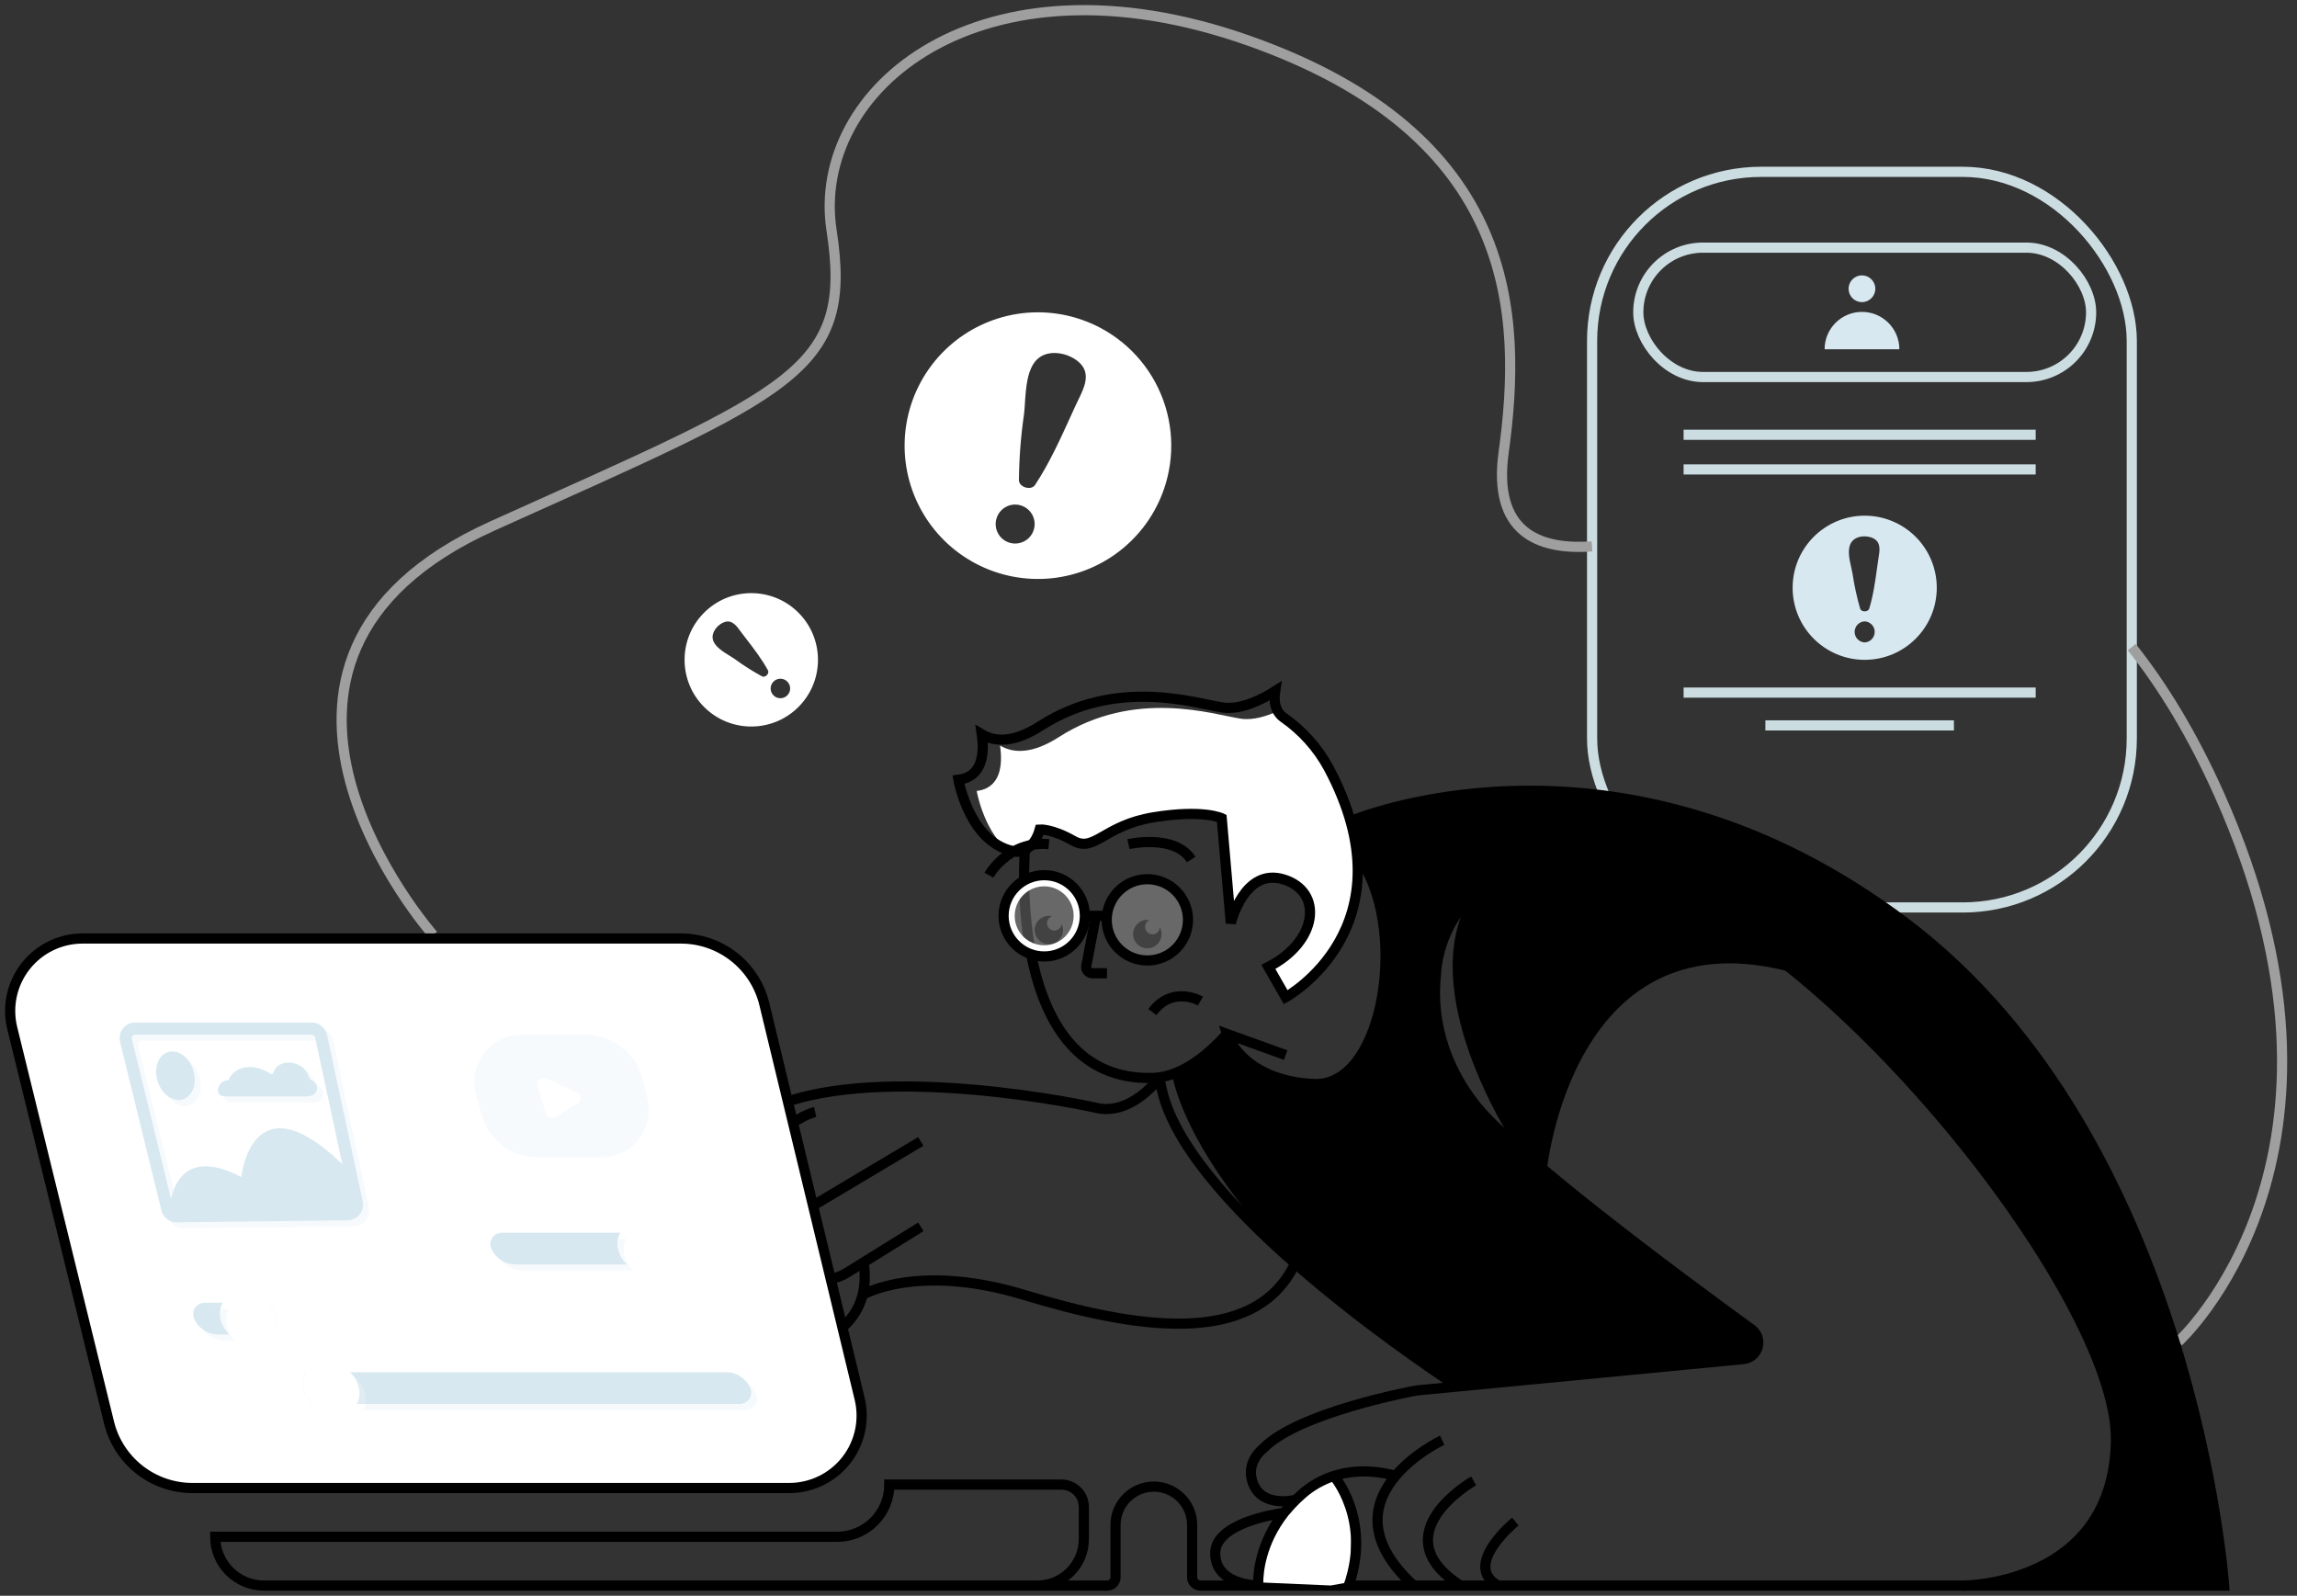 <svg width="226" height="157" viewBox="0 0 226 157" fill="none" xmlns="http://www.w3.org/2000/svg">
<rect x="0" y="0" width="226" height="157" fill="#333333" stroke="none"/>
<rect x="156.645" y="16.906" width="53.099" height="72.376" rx="16.64" stroke="#CCDDE2"/>
<rect x="161.191" y="24.363" width="44.552" height="12.73" rx="6.365" stroke="#CCDDE2"/>
<circle cx="183.195" cy="28.409" r="1.316" fill="#D7E8F0"/>
<path d="M179.52 34.365C179.52 32.333 181.166 30.686 183.198 30.686C185.23 30.686 186.877 32.333 186.877 34.365H179.52Z" fill="#D7E8F0"/>
<path fill-rule="evenodd" clip-rule="evenodd" d="M183.464 50.736C179.548 50.737 176.374 53.913 176.375 57.829C176.376 61.745 179.551 64.919 183.467 64.918C187.383 64.918 190.558 61.743 190.558 57.827C190.558 55.946 189.81 54.142 188.48 52.812C187.149 51.482 185.345 50.735 183.464 50.736ZM183.464 63.207C182.911 63.18 182.476 62.724 182.476 62.17C182.476 61.616 182.911 61.16 183.464 61.133C184.017 61.16 184.451 61.616 184.451 62.17C184.451 62.724 184.017 63.18 183.464 63.207ZM184.687 55.856C184.715 55.647 184.744 55.438 184.774 55.231C184.789 55.117 184.809 54.997 184.829 54.874C184.945 54.178 185.076 53.393 184.369 52.994C183.691 52.611 182.523 52.686 182.109 53.431C181.741 54.071 181.963 55.046 182.144 55.844C182.195 56.064 182.242 56.271 182.272 56.453C182.445 57.61 182.694 58.755 183.018 59.879C183.127 60.239 183.803 60.239 183.912 59.879C184.309 58.585 184.501 57.201 184.687 55.856Z" fill="#D7E8F0"/>
<path fill-rule="evenodd" clip-rule="evenodd" d="M105.869 31.275C100.785 29.759 95.288 31.455 91.942 35.572C88.596 39.69 88.059 45.417 90.583 50.084C93.106 54.751 98.193 57.438 103.47 56.893C108.748 56.347 113.177 52.676 114.692 47.591C115.686 44.258 115.315 40.666 113.66 37.606C112.006 34.546 109.203 32.269 105.869 31.275ZM99.28 53.381C98.295 53.056 97.747 52.006 98.044 51.012C98.34 50.018 99.373 49.44 100.376 49.708C101.05 49.888 101.574 50.42 101.742 51.098C101.911 51.776 101.697 52.491 101.185 52.966C100.673 53.441 99.943 53.6 99.28 53.381ZM105.333 40.978C105.492 40.628 105.651 40.28 105.81 39.934C105.897 39.739 105.995 39.538 106.096 39.333C106.67 38.16 107.318 36.837 106.289 35.763C105.283 34.73 103.177 34.268 102.054 35.344C101.064 36.285 100.942 38.132 100.843 39.639C100.816 40.056 100.79 40.447 100.748 40.786C100.438 42.925 100.272 45.082 100.251 47.244C100.254 47.939 101.453 48.297 101.836 47.715C103.217 45.628 104.29 43.271 105.333 40.978Z" fill="white"/>
<path fill-rule="evenodd" clip-rule="evenodd" d="M69.237 60.318C66.697 62.903 66.733 67.058 69.318 69.598C71.902 72.138 76.057 72.103 78.597 69.518C81.138 66.934 81.103 62.78 78.519 60.239C75.934 57.698 71.778 57.734 69.237 60.318ZM77.467 68.408C77.227 68.653 76.875 68.751 76.543 68.665C76.212 68.579 75.951 68.323 75.859 67.993C75.767 67.663 75.859 67.309 76.099 67.064C76.47 66.686 77.077 66.681 77.455 67.052C77.833 67.423 77.838 68.03 77.467 68.408ZM73.418 62.847C73.296 62.689 73.175 62.532 73.056 62.375C72.989 62.29 72.922 62.197 72.853 62.103C72.469 61.574 72.038 60.981 71.327 61.188C70.647 61.384 69.936 62.214 70.15 62.959C70.336 63.622 71.13 64.111 71.776 64.509C71.95 64.616 72.114 64.716 72.251 64.812C73.122 65.452 74.035 66.032 74.983 66.55C75.291 66.704 75.728 66.265 75.562 65.959C74.968 64.862 74.182 63.84 73.418 62.847Z" fill="white"/>
<path d="M165.648 42.775H200.29" stroke="#CCDDE2"/>
<path d="M165.648 46.185H200.29" stroke="#CCDDE2"/>
<path d="M165.648 68.142H200.29" stroke="#CCDDE2"/>
<path d="M173.695 71.369H192.244" stroke="#CCDDE2"/>
<path d="M209.742 63.667C212.797 67.507 215.703 72.266 218.331 78.13C234.332 113.862 214.332 131.996 214.332 131.996" stroke="#9F9F9F"/>
<path d="M42.621 91.999C42.621 91.999 18.878 65.067 48.486 51.732C78.093 38.396 83.954 36.543 81.818 22.671C79.682 8.799 96.473 -5.326 122.878 4.008C149.284 13.342 149.813 30.932 147.94 44.531C146.877 52.283 151.276 54.146 156.633 53.756" stroke="#9F9F9F"/>
<path fill-rule="evenodd" clip-rule="evenodd" d="M206.948 147.883C207.631 146.561 208.016 145.105 208.076 143.618C208.078 143.559 208.077 143.5 208.071 143.442C208.247 140.151 207.351 136.025 205.222 131.209V131.194C203.255 126.763 200.23 121.756 196.032 116.291L196.007 116.266C192.343 111.5 189.023 107.677 186.216 104.677C186.123 104.579 186.03 104.48 185.937 104.381C185.614 104.037 185.289 103.691 184.959 103.355C184.904 103.297 184.849 103.24 184.795 103.184C184.739 103.126 184.684 103.069 184.631 103.013C180.632 98.892 177.912 96.686 177.048 96.021C176.857 95.862 176.753 95.79 176.753 95.79C154.594 89.406 152.163 115.347 152.163 115.347H152.18L168.325 127.891L168.38 127.93C168.383 127.929 168.387 127.929 168.391 127.929C168.393 127.929 168.395 127.93 168.397 127.93C168.596 128.027 171.308 129.371 172.475 130.938C172.742 131.272 172.918 131.669 172.987 132.091C173.004 132.241 172.982 132.393 172.925 132.533C172.622 133.196 171.455 133.596 170.175 133.844C168.839 134.067 167.489 134.198 166.134 134.237C166.111 134.237 165.899 134.258 165.534 134.294C165.395 134.307 165.235 134.323 165.054 134.341L164.309 134.413C164.117 134.429 163.915 134.449 163.698 134.471C163.605 134.481 163.51 134.49 163.412 134.5L162.741 134.565C162.702 134.567 162.659 134.573 162.614 134.578C162.541 134.587 162.463 134.597 162.389 134.597L161.643 134.669C161.61 134.673 161.576 134.678 161.541 134.682C161.445 134.695 161.346 134.709 161.251 134.709C155.566 135.275 146.78 136.172 145.494 136.42C144.872 136.565 144.225 136.559 143.606 136.403C143.287 136.326 142.991 136.175 142.742 135.963L131.679 127.868C129.852 126.535 128.207 125.229 126.743 123.949C126.453 123.57 126.143 123.207 125.814 122.861C116.12 112.382 115.328 105.695 115.328 105.695C115.157 105.656 114.983 105.632 114.809 105.623C116.192 104.878 119.19 103.254 119.687 102.799C119.705 102.782 119.722 102.766 119.74 102.749C120.35 102.173 120.765 101.782 122.352 104.086C123.984 106.455 130.159 106.607 130.159 106.607C137.036 104.6 136.321 93.944 135.978 90.112C135.635 86.279 133.579 85.209 133.579 85.209C133.644 83.703 133.419 82.198 132.916 80.778C134.54 80.112 160.146 70.162 187.495 90.807C215.756 112.143 218.831 155.995 218.831 155.995H195.846C198.005 155.586 200.06 154.746 201.886 153.524L201.958 153.474C203.982 152.072 205.657 150.225 206.854 148.074C206.89 148.013 206.921 147.949 206.948 147.883ZM144.472 88.584C144.266 88.736 140.588 91.473 141.243 99.031C141.899 106.587 149.005 112.881 149.283 113.114C149.27 113.093 149.244 113.051 149.205 112.99C148.223 111.451 139.441 97.686 144.472 88.584Z" fill="black"/>
<path d="M127.347 97.548C127.074 97.749 126.791 97.933 126.497 98.1L124.793 95.119C128.723 93.11 129.825 89.568 128.097 87.623C127.613 87.091 126.99 86.705 126.298 86.51C124.56 85.984 123.355 86.759 122.538 87.799C121.871 88.704 121.382 89.727 121.097 90.815L120.268 81.247L120.203 80.502C120.203 80.502 118.395 79.605 113.497 80.405C108.599 81.205 107.697 83.91 105.593 82.71C103.489 81.51 102.297 81.607 102.297 81.607C101.699 83.805 100.097 83.805 100.097 83.805C99.717 83.76 99.344 83.669 98.986 83.535C96.714 81.446 96.098 77.822 96.098 77.822C98.482 77.526 98.666 75.231 98.393 73.351C99.714 74.136 101.577 74.191 104.192 72.511C111.696 67.713 119.391 70.311 122.096 70.711C123.303 70.887 124.624 70.462 125.72 69.966C125.861 70.219 126.058 70.437 126.296 70.604C128.122 71.876 129.628 73.554 130.695 75.507C137.736 88.669 130.017 95.658 127.347 97.548Z" fill="white"/>
<path d="M99.238 156H102.07C104.591 155.997 106.635 153.954 106.638 151.432V148.263C106.638 147.679 106.406 147.12 105.993 146.708C105.58 146.295 105.02 146.064 104.437 146.065H87.502C87.504 147.427 86.963 148.734 85.999 149.697C85.035 150.661 83.728 151.201 82.366 151.199H21.172C21.173 153.85 23.322 155.999 25.973 156H108.933C109.151 156.001 109.362 155.914 109.516 155.759C109.671 155.604 109.758 155.394 109.757 155.175V150.031C109.757 147.95 111.444 146.263 113.525 146.263C115.606 146.263 117.293 147.95 117.293 150.031V155.175C117.292 155.394 117.379 155.604 117.533 155.758C117.687 155.913 117.897 156 118.115 156H218.829C218.829 156 215.754 112.138 187.493 90.805C160.144 70.159 134.538 80.109 132.914 80.775L132.834 80.805" stroke="black"/>
<path d="M104.593 91.51C104.59 92.28 103.964 92.902 103.194 92.901C102.424 92.9 101.801 92.275 101.801 91.505C101.801 90.735 102.424 90.111 103.194 90.109C103.302 90.11 103.41 90.123 103.515 90.149C103.218 90.243 103.016 90.518 103.018 90.83C103.017 91.022 103.092 91.206 103.227 91.343C103.362 91.48 103.546 91.557 103.738 91.557C104.097 91.55 104.4 91.288 104.458 90.934C104.544 91.114 104.59 91.311 104.593 91.51Z" fill="black"/>
<path d="M114.286 91.9C114.287 92.467 113.946 92.978 113.423 93.196C112.9 93.414 112.297 93.294 111.896 92.894C111.494 92.493 111.374 91.891 111.591 91.367C111.807 90.843 112.318 90.502 112.885 90.502C112.952 90.501 113.019 90.509 113.084 90.524C112.831 90.641 112.669 90.894 112.669 91.172C112.658 91.43 112.784 91.674 113.001 91.812C113.218 91.951 113.493 91.963 113.722 91.844C113.95 91.726 114.098 91.494 114.11 91.237C114.224 91.439 114.285 91.668 114.286 91.9Z" fill="black"/>
<path fill-rule="evenodd" clip-rule="evenodd" d="M125.46 67.998C125.299 69.086 125.5 70.04 126.3 70.606C128.126 71.878 129.632 73.557 130.699 75.509C139.099 91.205 126.499 98.112 126.499 98.112L124.795 95.132C129.7 92.628 130.202 87.725 126.3 86.523C122.398 85.32 121.099 90.827 121.099 90.827L120.205 80.507C120.205 80.507 118.396 79.61 113.498 80.41C108.6 81.21 107.699 83.915 105.595 82.715C103.491 81.515 102.299 81.612 102.299 81.612C101.7 83.81 100.098 83.81 100.098 83.81C95.404 83.212 94.301 76.716 94.301 76.716C96.683 76.418 96.867 74.123 96.596 72.246C97.915 73.031 99.78 73.088 102.396 71.406C109.899 66.607 117.594 69.208 120.296 69.608C122.164 69.879 124.308 68.736 125.46 67.998V67.998Z" stroke="black" strokeLinecap="round" strokeLinejoin="round"/>
<path d="M129.789 145.831L131.645 145.086L133.036 148.839L132.817 155.65L130.937 155.99L123.801 155.682C123.801 155.682 124.298 151.529 125.815 149.554C127.333 147.58 129.789 145.831 129.789 145.831Z" fill="white"/>
<path d="M97.297 86.105C97.297 86.105 99.197 82.695 103.196 83.05" stroke="black"/>
<path d="M111.027 83.05C111.027 83.05 115.598 82.024 117.197 84.565" stroke="black"/>
<path d="M118.111 98.49C118.111 98.49 115.378 96.907 113.379 99.568" stroke="black"/>
<path d="M100.845 83.597C100.845 83.597 98.9 106.475 113.403 106.053C115.887 105.981 118.356 104.349 120.715 101.724" stroke="black"/>
<path d="M126.495 103.805L120.715 101.724C120.715 101.724 122.148 106.304 129.247 106.654C136.346 107.004 138.727 90.713 133.511 84.158" stroke="black" strokeLinejoin="round"/>
<path d="M149.093 149.701C149.093 149.701 143.795 154 147.394 156" stroke="black"/>
<path d="M144.991 145.7C144.991 145.7 135.801 150.901 143.692 156" stroke="black"/>
<path d="M141.892 141.701C141.892 141.701 129.694 147.413 139.093 156" stroke="black"/>
<path d="M193.189 156C193.189 156 207.988 156 208.186 141.701C208.385 127.401 179.491 91.495 160.793 86.5C142.095 81.505 141.292 95.194 141.292 95.755C141.292 96.316 140.194 102.213 144.993 108.504C148.699 113.368 165.067 125.509 172.33 130.784C172.876 131.182 173.12 131.875 172.941 132.527C172.763 133.178 172.2 133.651 171.528 133.715L139.407 136.8H139.387C139.084 136.855 127.748 138.946 124.296 142.498C124.296 142.498 122.361 143.931 123.362 146.132C124.363 148.332 127.438 147.607 127.522 147.525" stroke="black"/>
<ellipse opacity="0.26" cx="112.886" cy="90.499" rx="3.999" ry="3.999" fill="white"/>
<ellipse opacity="0.26" cx="102.737" cy="90.104" rx="3.999" ry="3.999" fill="white"/>
<path d="M137.305 145.2C135.899 144.808 133.601 144.455 131.234 145.215C130.077 145.588 129.009 146.196 128.097 147.001C127.898 147.175 127.707 147.351 127.523 147.528C127.127 147.916 126.753 148.327 126.403 148.757C126.357 148.814 126.292 148.852 126.219 148.864C125.337 148.986 119.533 149.905 119.563 152.838C119.59 155.473 122.476 155.906 123.47 155.975C123.552 155.983 123.635 155.955 123.696 155.9C123.758 155.844 123.794 155.765 123.795 155.682C123.795 154.743 124.009 151.8 126.331 148.839" stroke="black"/>
<path d="M85.008 124.498C85.689 129.984 81.424 132.466 76.762 132.833" stroke="black"/>
<path d="M69.984 131.688C66.342 129.721 64.316 125.69 64.912 121.594C65.657 116.316 70.127 112.267 74.504 109.699C83.694 104.307 104.404 108.209 107.884 109.004C110.552 109.615 112.782 107.528 113.686 106.52C113.765 106.433 113.887 106.399 113.999 106.434C114.111 106.468 114.192 106.565 114.208 106.681C116.118 117.858 138.301 133.03 143.432 136.425" stroke="black"/>
<path d="M90.603 120.702L83.258 125.26C82.373 125.811 81.296 125.962 80.293 125.675C79.291 125.389 78.457 124.691 77.997 123.755C77.148 122.031 77.766 119.944 79.418 118.961L90.595 112.302" stroke="black"/>
<ellipse cx="112.886" cy="90.499" rx="3.999" ry="3.999" stroke="black"/>
<circle cx="102.736" cy="90.104" r="3.4" stroke="white"/>
<ellipse cx="102.741" cy="90.104" rx="3.999" ry="3.999" stroke="black"/>
<path d="M108.909 90.104H106.738" stroke="black"/>
<path d="M108.91 95.755H107.479C107.297 95.755 107.124 95.674 107.008 95.534C106.891 95.394 106.844 95.209 106.878 95.03L107.824 90.104" stroke="black"/>
<path d="M80.203 109.404C80.203 109.404 75.104 110.504 73.306 118.204C72.213 122.878 70.713 128.842 69.704 132.806C69.442 133.837 69.67 134.93 70.323 135.77C70.975 136.609 71.979 137.1 73.042 137.101C74.656 137.101 76.054 135.981 76.405 134.406L78.539 124.833" stroke="black"/>
<path d="M84.867 127.401C84.867 127.401 90.22 124.202 100.764 127.401C111.307 130.6 123.428 132.771 127.427 124.287" stroke="black"/>
<path d="M131.238 145.215C131.238 145.215 134.964 149.468 132.699 156" stroke="black"/>
<path d="M8.12 92.337H66.987C70.889 92.332 74.287 95.002 75.205 98.795L84.577 137.607C85.089 139.729 84.6 141.969 83.25 143.684C81.9 145.399 79.837 146.4 77.654 146.4H18.939C15.045 146.404 11.652 143.743 10.728 139.959L1.205 101.155C0.684 99.031 1.168 96.785 2.518 95.064C3.867 93.343 5.933 92.338 8.12 92.337Z" fill="white"/>
<path d="M10.265 94.006H65.495C69.156 94.011 72.341 96.517 73.207 100.074L82.005 136.485C82.486 138.475 82.028 140.576 80.761 142.185C79.495 143.794 77.56 144.734 75.512 144.733H20.416C16.767 144.726 13.591 142.233 12.716 138.69L3.775 102.277C3.285 100.284 3.74 98.177 5.007 96.562C6.274 94.948 8.213 94.005 10.265 94.006V94.006Z" fill="white"/>
<path fill-rule="evenodd" clip-rule="evenodd" d="M8.12 92.337H66.987C70.889 92.332 74.287 95.002 75.205 98.795L84.577 137.607C85.089 139.729 84.6 141.969 83.25 143.684C81.9 145.399 79.837 146.4 77.654 146.4H18.939C15.045 146.404 11.652 143.743 10.728 139.959L1.205 101.155C0.684 99.031 1.168 96.785 2.518 95.064C3.867 93.343 5.933 92.338 8.12 92.337V92.337Z" stroke="black"/>
<path fill-rule="evenodd" clip-rule="evenodd" d="M32.18 101.828L35.69 118.189C35.785 118.646 35.67 119.122 35.377 119.485C35.089 119.844 34.656 120.055 34.197 120.062L17.389 120.26H17.357C16.901 120.259 16.471 120.05 16.189 119.692C16.034 119.513 15.927 119.299 15.876 119.068L11.815 102.516C11.701 102.057 11.804 101.57 12.095 101.197C12.386 100.823 12.832 100.605 13.306 100.603H30.672C31.401 100.604 32.03 101.115 32.18 101.828ZM13.035 101.937C12.972 102.018 12.95 102.124 12.976 102.223L16.828 117.943C17.25 116.053 18.706 113.181 23.743 115.804C23.743 115.804 24.754 105.919 33.678 114.535L31.006 102.074C30.974 101.916 30.834 101.802 30.673 101.803H13.306C13.2 101.803 13.1 101.853 13.035 101.937Z" fill="#D7E8F0"/>
<path d="M17.99 108.162C18.959 107.861 19.418 106.577 19.021 105.293C18.623 104.009 17.513 103.214 16.537 103.514C15.561 103.815 15.109 105.099 15.509 106.381C15.909 107.662 17.024 108.462 17.99 108.162Z" fill="#D7E8F0"/>
<path d="M22.24 107.869H27.938H30.064H30.166C30.365 107.874 30.564 107.837 30.747 107.759C31.006 107.631 31.175 107.374 31.191 107.086C31.206 106.797 31.065 106.523 30.822 106.368C30.688 106.307 30.566 106.223 30.462 106.12C30.392 106.011 30.345 105.889 30.323 105.762C30.191 105.403 29.937 105.101 29.605 104.91C29.117 104.582 28.516 104.466 27.941 104.59C27.66 104.661 27.403 104.805 27.195 105.007C27.019 105.181 26.984 105.415 26.848 105.608C26.758 105.735 26.701 105.695 26.579 105.626C26.458 105.556 26.391 105.504 26.291 105.454C26.095 105.349 25.892 105.259 25.683 105.184C25.257 105.026 24.802 104.959 24.349 104.987C23.552 105.049 22.757 105.524 22.479 106.274C21.961 106.281 21.525 106.663 21.45 107.176C21.417 107.37 21.478 107.568 21.614 107.71C21.796 107.84 22.019 107.896 22.24 107.869Z" fill="#D7E8F0"/>
<path fill-rule="evenodd" clip-rule="evenodd" d="M62.637 105.636L63.094 107.516C63.432 108.903 63.115 110.369 62.234 111.492C61.352 112.615 60.004 113.272 58.576 113.273H52.337C49.72 113.275 47.427 111.52 46.746 108.994L46.227 107.084C45.845 105.683 46.138 104.185 47.02 103.032C47.901 101.879 49.271 101.203 50.722 101.204H56.999C59.676 101.202 62.006 103.034 62.637 105.636ZM54.049 109.299L56.193 107.98H56.203C56.407 107.86 56.528 107.635 56.515 107.398C56.502 107.16 56.357 106.95 56.141 106.853L53.167 105.539C52.939 105.441 52.674 105.483 52.488 105.648C52.301 105.812 52.227 106.07 52.296 106.309L53.103 108.946C53.16 109.136 53.303 109.289 53.489 109.358C53.674 109.427 53.882 109.406 54.049 109.299Z" fill="white"/>
<path d="M61.692 124.406H50.711C49.684 124.404 48.755 123.796 48.342 122.856C48.279 122.714 48.245 122.561 48.242 122.406C48.248 121.783 48.754 121.28 49.377 121.279H61.051C60.502 122.208 60.781 123.492 61.692 124.406Z" fill="#D7E8F0"/>
<path d="M68.805 123.278C68.803 123.9 68.299 124.404 67.677 124.406H61.691C60.779 123.492 60.501 122.208 61.05 121.279H66.321C67.346 121.279 68.275 121.884 68.691 122.821C68.759 122.964 68.798 123.12 68.805 123.278Z" fill="white"/>
<path d="M66.045 124.406C66.014 124.466 65.978 124.523 65.938 124.577C65.154 125.648 63.455 125.747 62.136 124.783C61.978 124.669 61.83 124.543 61.691 124.406C60.779 123.492 60.501 122.208 61.05 121.279C61.081 121.219 61.117 121.163 61.157 121.11C61.934 120.032 63.641 119.937 64.952 120.894C65.111 121.011 65.262 121.14 65.402 121.279C66.321 122.193 66.587 123.477 66.045 124.406Z" fill="white"/>
<path d="M71.558 130.183C71.553 130.807 71.046 131.309 70.423 131.311H26.901C27.458 130.377 27.18 129.098 26.266 128.186H69.089C70.115 128.186 71.045 128.793 71.456 129.734C71.52 129.875 71.555 130.028 71.558 130.183Z" fill="white"/>
<path d="M26.899 131.298H21.477C20.451 131.299 19.522 130.694 19.107 129.756C19.043 129.612 19.009 129.456 19.008 129.299C19.007 129 19.126 128.713 19.337 128.502C19.549 128.29 19.836 128.172 20.136 128.174H26.263C27.177 129.085 27.455 130.364 26.899 131.298Z" fill="#D7E8F0"/>
<path d="M26.9 131.298C26.874 131.36 26.841 131.417 26.8 131.47C26.023 132.548 24.317 132.64 23.003 131.683C22.845 131.566 22.695 131.437 22.556 131.298C21.649 130.384 21.371 129.108 21.912 128.174C21.942 128.113 21.978 128.056 22.019 128.002C22.804 126.932 24.503 126.832 25.822 127.794C25.979 127.908 26.127 128.035 26.264 128.174C27.178 129.085 27.456 130.364 26.9 131.298Z" fill="white"/>
<path d="M30.737 138.131H23.847C22.822 138.13 21.893 137.526 21.477 136.589C21.409 136.45 21.37 136.299 21.363 136.144C21.365 135.519 21.871 135.013 22.496 135.012H30.089C29.56 135.951 29.831 137.227 30.737 138.131Z" fill="white"/>
<path d="M73.914 137.021C73.906 137.642 73.397 138.138 72.776 138.131H30.735C29.829 137.217 29.55 135.941 30.092 135.007H71.445C72.471 135.006 73.401 135.614 73.812 136.554C73.878 136.701 73.912 136.86 73.914 137.021Z" fill="#D7E8F0"/>
<path d="M35.087 138.131C35.057 138.192 35.021 138.249 34.98 138.303C34.203 139.381 32.496 139.473 31.185 138.516C31.026 138.399 30.876 138.27 30.735 138.131C29.829 137.217 29.55 135.941 30.092 135.007C30.123 134.947 30.159 134.89 30.199 134.835C30.984 133.765 32.683 133.67 34.002 134.627C34.159 134.741 34.307 134.868 34.444 135.007C35.358 135.928 35.636 137.212 35.087 138.131Z" fill="white"/>
<g opacity="0.21">
<path fill-rule="evenodd" clip-rule="evenodd" d="M32.797 102.426L36.299 118.787C36.395 119.242 36.283 119.715 35.994 120.079C35.707 120.437 35.275 120.647 34.817 120.653L18.011 120.854H17.971C17.515 120.854 17.084 120.645 16.801 120.288C16.647 120.109 16.541 119.895 16.491 119.664L12.43 103.11C12.314 102.655 12.415 102.173 12.703 101.803C12.994 101.425 13.444 101.204 13.92 101.204H31.29C32.018 101.203 32.648 101.713 32.797 102.426ZM13.646 102.538C13.581 102.618 13.558 102.724 13.584 102.824L17.441 118.541C17.861 116.651 19.319 113.78 24.354 116.403C24.354 116.403 25.362 106.515 34.289 115.134L31.616 102.672C31.582 102.515 31.442 102.403 31.281 102.404H13.914C13.809 102.404 13.709 102.453 13.646 102.538Z" fill="#D7E8F0"/>
<path d="M18.599 108.76C19.566 108.46 20.027 107.176 19.628 105.894C19.228 104.612 18.122 103.812 17.144 104.113C16.165 104.414 15.716 105.698 16.113 106.982C16.51 108.266 17.645 109.071 18.599 108.76Z" fill="#D7E8F0"/>
<path d="M22.856 108.47H28.552H30.68H30.78C30.979 108.475 31.177 108.438 31.361 108.36C31.621 108.233 31.791 107.976 31.807 107.687C31.822 107.398 31.68 107.123 31.436 106.969C31.303 106.906 31.181 106.823 31.075 106.721C31.008 106.61 30.961 106.488 30.936 106.361C30.805 106.003 30.552 105.702 30.221 105.511C29.732 105.182 29.13 105.066 28.554 105.191C28.278 105.262 28.026 105.407 27.824 105.608C27.645 105.782 27.613 106.013 27.476 106.209C27.387 106.336 27.33 106.296 27.208 106.224C27.086 106.152 27.019 106.105 26.92 106.053C26.724 105.949 26.52 105.859 26.311 105.785C25.886 105.626 25.431 105.558 24.978 105.586C24.18 105.648 23.386 106.125 23.105 106.873C22.587 106.881 22.152 107.264 22.079 107.777C22.047 107.97 22.106 108.168 22.24 108.311C22.42 108.436 22.639 108.493 22.856 108.47Z" fill="#D7E8F0"/>
<path fill-rule="evenodd" clip-rule="evenodd" d="M63.249 106.237L63.706 108.114C64.042 109.503 63.722 110.968 62.839 112.09C61.956 113.213 60.606 113.867 59.178 113.867H52.939C50.321 113.869 48.028 112.114 47.345 109.587L46.826 107.675C46.447 106.275 46.742 104.779 47.623 103.628C48.504 102.477 49.872 101.802 51.322 101.803H57.608C60.286 101.802 62.617 103.634 63.249 106.237ZM54.648 109.9L56.8 108.574C57 108.451 57.116 108.227 57.102 107.993C57.088 107.758 56.946 107.55 56.733 107.451L53.782 106.14C53.554 106.042 53.29 106.084 53.103 106.248C52.917 106.412 52.842 106.669 52.91 106.907L53.705 109.548C53.761 109.737 53.903 109.89 54.089 109.959C54.274 110.028 54.481 110.007 54.648 109.9Z" fill="#D7E8F0"/>
<path d="M62.297 125.004H51.316C50.29 125.002 49.361 124.396 48.947 123.457C48.789 123.108 48.821 122.703 49.031 122.384C49.241 122.064 49.6 121.874 49.982 121.88H61.656C61.11 122.806 61.383 124.093 62.297 125.004Z" fill="#D7E8F0"/>
<path d="M69.398 123.877C69.398 124.499 68.894 125.003 68.272 125.004H62.299C61.385 124.093 61.107 122.806 61.656 121.88H66.929C67.954 121.879 68.884 122.484 69.298 123.422C69.362 123.565 69.396 123.72 69.398 123.877Z" fill="white"/>
<path d="M66.651 125.004C66.621 125.065 66.586 125.123 66.544 125.176C65.759 126.246 64.06 126.346 62.741 125.384C62.584 125.269 62.436 125.142 62.299 125.004C61.385 124.093 61.107 122.806 61.656 121.88C61.687 121.819 61.723 121.762 61.765 121.708C62.542 120.63 64.249 120.538 65.56 121.495C65.719 121.612 65.87 121.741 66.01 121.88C66.916 122.794 67.195 124.07 66.651 125.004Z" fill="white"/>
<path d="M72.157 130.772C72.152 131.395 71.645 131.897 71.022 131.897H27.503C28.059 130.963 27.781 129.686 26.867 128.772H69.688C70.716 128.772 71.646 129.381 72.058 130.322C72.122 130.464 72.155 130.617 72.157 130.772Z" fill="white"/>
<path d="M27.503 131.897H22.078C21.054 131.896 20.125 131.293 19.709 130.357C19.646 130.213 19.613 130.057 19.609 129.9C19.609 129.277 20.114 128.772 20.737 128.772H26.867C27.781 129.686 28.059 130.963 27.503 131.897Z" fill="#D7E8F0"/>
<path d="M27.503 131.897C27.478 131.959 27.443 132.016 27.401 132.068C26.624 133.146 24.918 133.241 23.606 132.284C23.447 132.166 23.297 132.037 23.157 131.897C22.25 130.985 21.972 129.706 22.516 128.772C22.545 128.711 22.581 128.654 22.622 128.601C23.407 127.53 25.106 127.431 26.425 128.395C26.581 128.51 26.729 128.636 26.867 128.772C27.781 129.686 28.059 130.963 27.503 131.897Z" fill="white"/>
<path d="M31.342 138.74H24.442C23.417 138.738 22.49 138.135 22.072 137.2C22.01 137.058 21.976 136.905 21.973 136.75C21.975 136.125 22.482 135.618 23.108 135.615H30.701C30.157 136.549 30.435 137.828 31.342 138.74Z" fill="white"/>
<path d="M74.521 137.62C74.521 137.918 74.401 138.203 74.19 138.414C73.978 138.624 73.692 138.741 73.394 138.74H31.34C30.433 137.828 30.155 136.549 30.699 135.615H72.05C73.078 135.615 74.008 136.223 74.419 137.165C74.484 137.308 74.519 137.463 74.521 137.62Z" fill="#D7E8F0"/>
<path d="M35.694 138.74C35.663 138.8 35.627 138.858 35.585 138.911C34.807 139.989 33.101 140.084 31.79 139.127C31.631 139.009 31.48 138.88 31.34 138.74C30.433 137.828 30.155 136.549 30.699 135.615C30.729 135.554 30.764 135.497 30.806 135.444C31.591 134.373 33.29 134.281 34.609 135.238C34.765 135.353 34.913 135.479 35.051 135.615C35.965 136.529 36.243 137.813 35.694 138.74Z" fill="white"/>
</g>
</svg>
